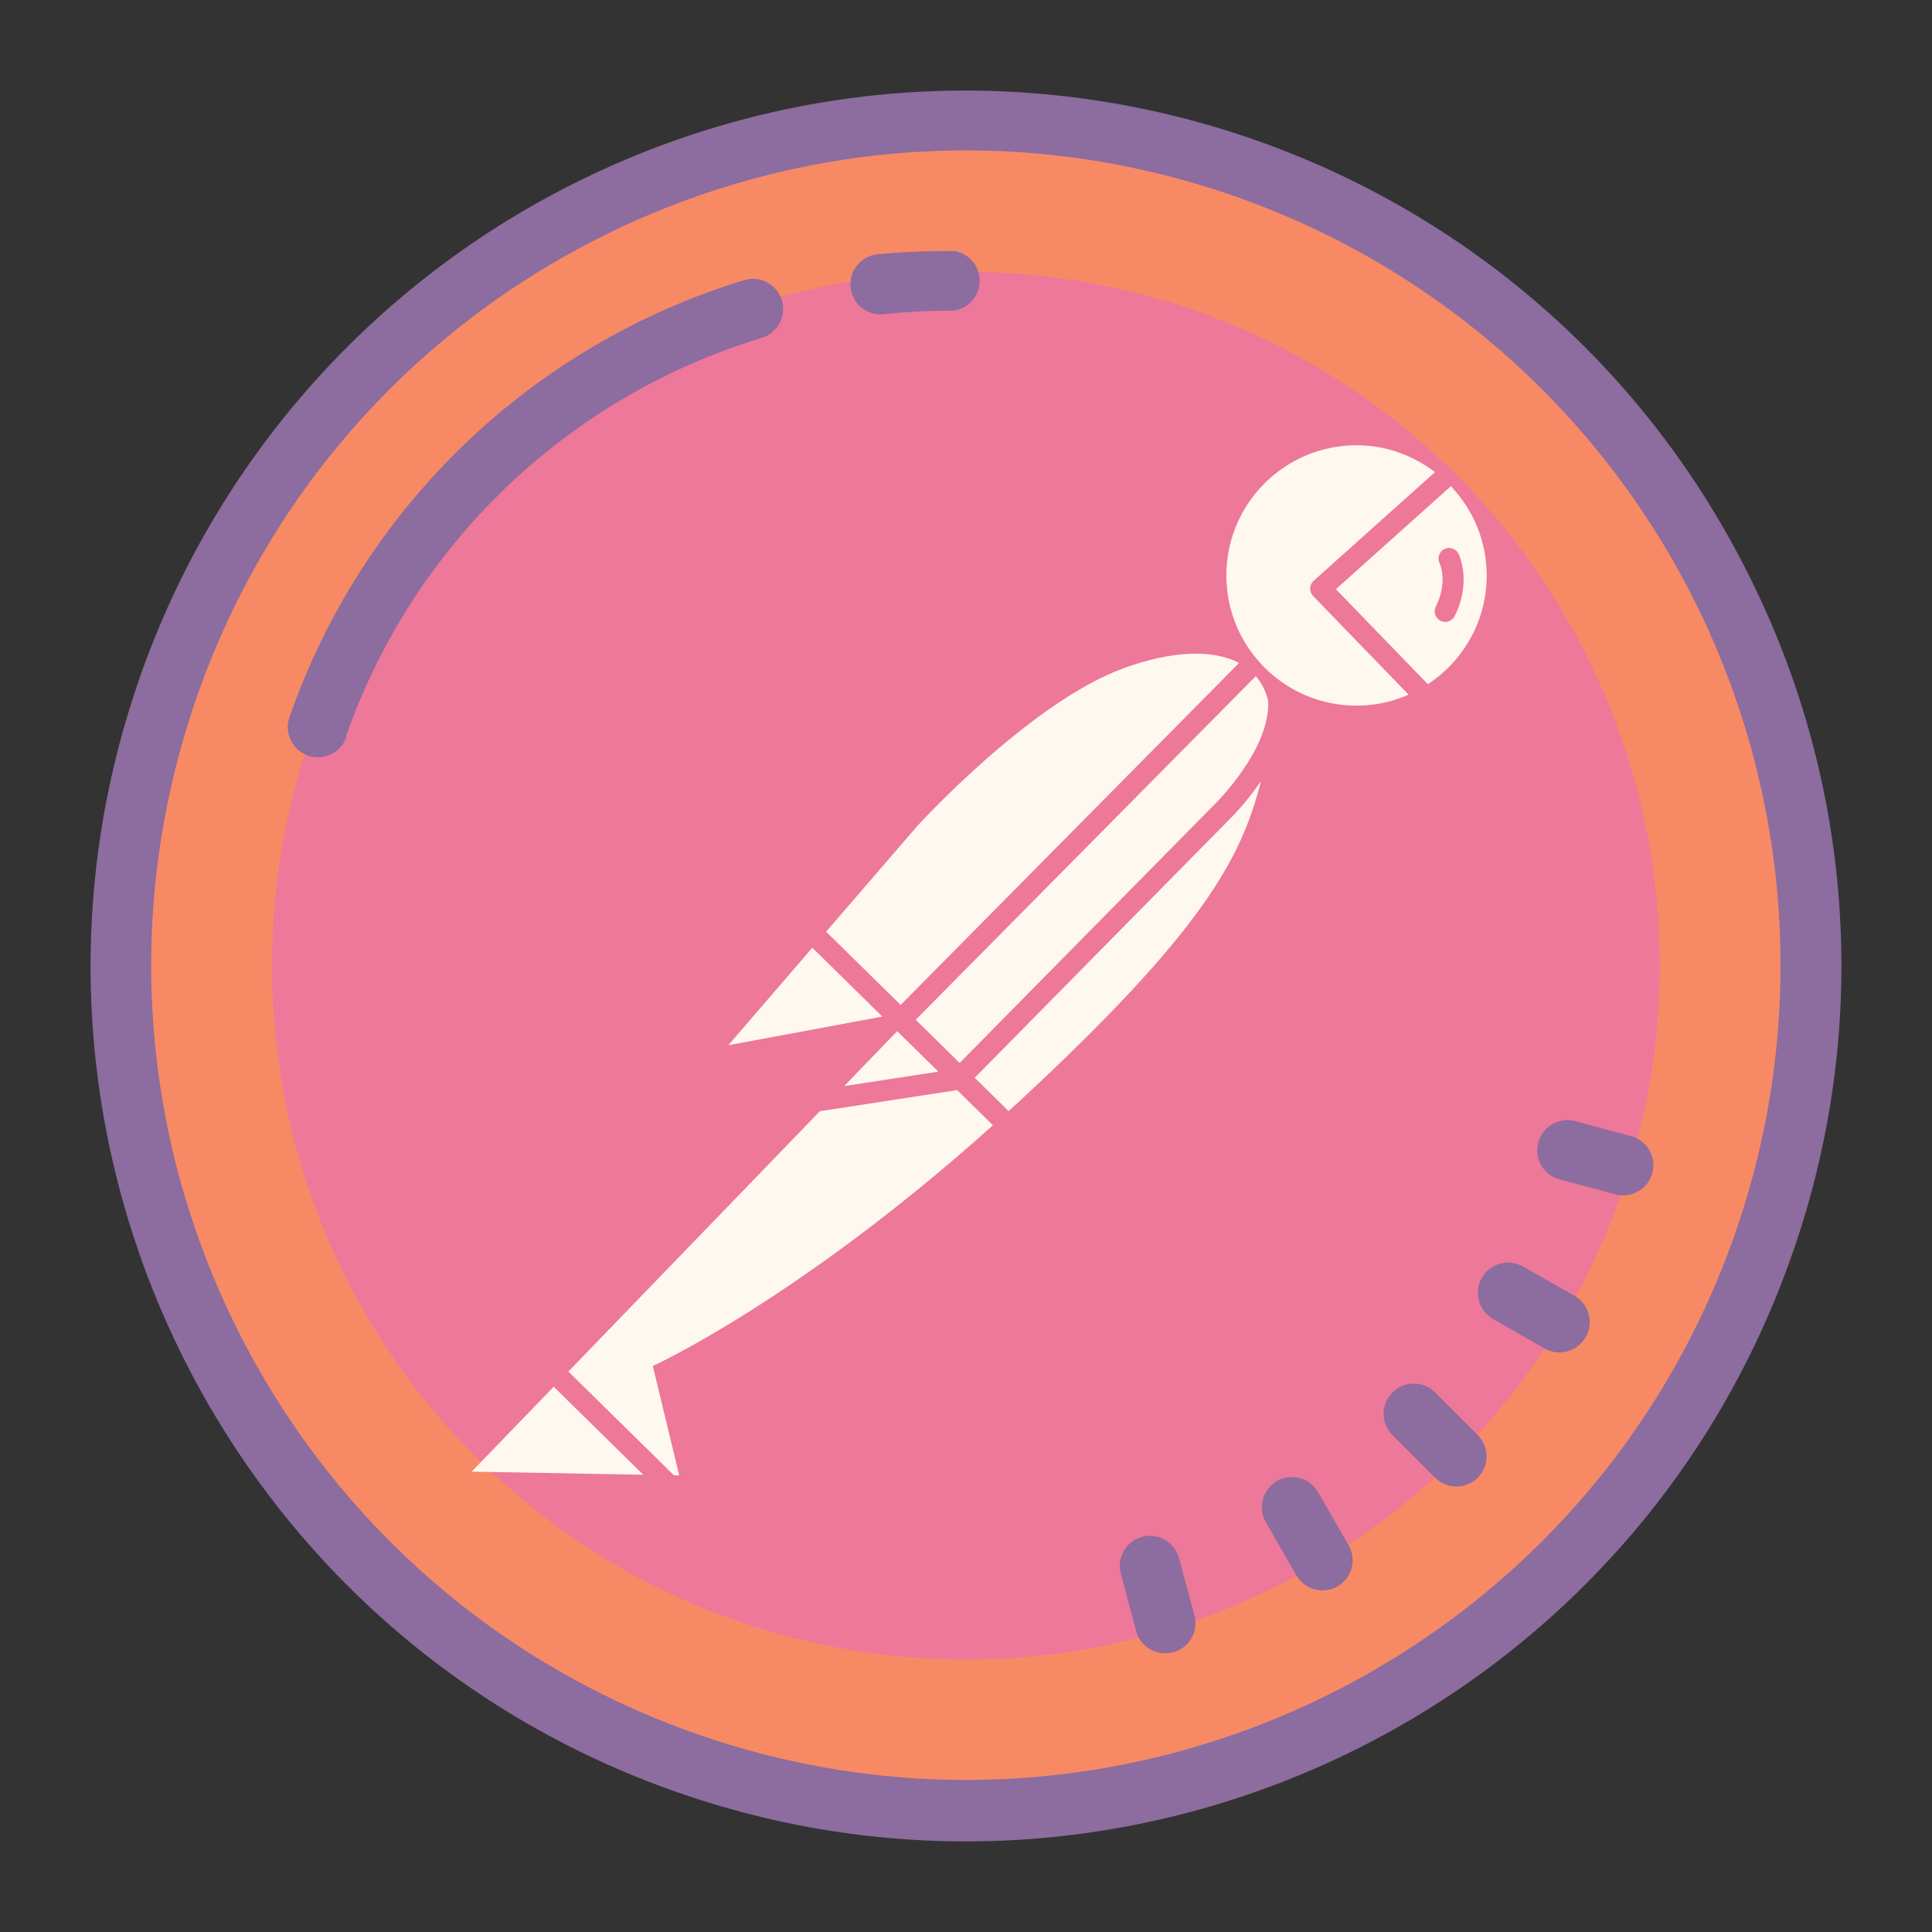 <svg xmlns="http://www.w3.org/2000/svg" xmlns:xlink="http://www.w3.org/1999/xlink" viewBox="0,0,256,256" width="64px" height="64px" fill-rule="nonzero"><rect x="0" y="0" width="256" height="256" fill="#333333" stroke="none"/><g fill="none" fill-rule="nonzero" stroke="none" stroke-width="1" stroke-linecap="butt" stroke-linejoin="miter" stroke-miterlimit="10" stroke-dasharray="" stroke-dashoffset="0" font-family="none" font-weight="none" font-size="none" text-anchor="none" style="mix-blend-mode: normal"><g transform="scale(4,4)"><path d="M5.559,22.837c-5.054,14.604 2.688,30.541 17.293,35.595c14.605,5.054 30.542,-2.687 35.596,-17.292c5.054,-14.605 -2.688,-30.541 -17.292,-35.595c-14.604,-5.054 -30.542,2.687 -35.597,17.292z" fill="#f78a65"></path><path d="M48.246,48.245c-8.978,8.975 -23.532,8.973 -32.507,-0.005c-8.975,-8.978 -8.972,-23.532 0.006,-32.507c8.978,-8.975 23.532,-8.973 32.507,0.005c1.807,1.808 3.301,3.905 4.418,6.205c4.283,8.814 2.507,19.374 -4.424,26.302z" fill="#ed7899"></path><path d="M58.064,19.323c-6.995,-14.397 -24.336,-20.397 -38.734,-13.403c-6.914,3.359 -12.21,9.327 -14.723,16.591c-5.244,15.126 2.767,31.639 17.894,36.882c15.127,5.243 31.639,-2.768 36.883,-17.894c2.544,-7.27 2.069,-15.258 -1.32,-22.176zM57.495,40.81c-4.881,14.08 -20.252,21.538 -34.333,16.658c-14.081,-4.88 -21.539,-20.251 -16.659,-34.332c4.88,-14.081 20.252,-21.539 34.333,-16.658c6.761,2.344 12.315,7.277 15.439,13.715c3.125,6.438 3.563,13.855 1.22,20.617z" fill="#8d6c9f"></path><path d="M46.126,46.125c-0.39,0.39 -0.39,1.023 0,1.413l1.413,1.413c0.39,0.39 1.023,0.39 1.413,0c0.39,-0.39 0.39,-1.023 0,-1.413l-1.413,-1.413c-0.39,-0.39 -1.022,-0.39 -1.413,0z" fill="#8d6c9f"></path><path d="M50.423,41.941c-0.488,-0.259 -1.093,-0.073 -1.351,0.414c-0.246,0.464 -0.091,1.04 0.355,1.317l1.731,0.996c0.482,0.275 1.096,0.107 1.371,-0.375c0.275,-0.482 0.107,-1.096 -0.375,-1.371z" fill="#8d6c9f"></path><path d="M37.837,50.909c-0.533,0.142 -0.851,0.69 -0.708,1.223c0.001,0.002 0.001,0.004 0.002,0.007l0.516,1.929c0.165,0.527 0.726,0.82 1.252,0.655c0.496,-0.155 0.79,-0.664 0.677,-1.171l-0.516,-1.929c-0.139,-0.534 -0.685,-0.854 -1.219,-0.715c-0.002,0.001 -0.003,0.001 -0.004,0.001z" fill="#8d6c9f"></path><path d="M52.14,37.129c-0.539,-0.12 -1.073,0.219 -1.193,0.758c-0.113,0.507 0.181,1.016 0.677,1.171l1.929,0.516c0.539,0.12 1.073,-0.219 1.193,-0.758c0.113,-0.507 -0.181,-1.016 -0.677,-1.171z" fill="#8d6c9f"></path><path d="M42.296,49.065c-0.475,0.278 -0.636,0.888 -0.36,1.364l0.989,1.724c0.259,0.488 0.864,0.673 1.351,0.414c0.488,-0.259 0.673,-0.864 0.414,-1.351c-0.011,-0.02 -0.022,-0.04 -0.034,-0.059l-0.996,-1.731c-0.278,-0.476 -0.888,-0.637 -1.364,-0.361z" fill="#8d6c9f"></path><path d="M31.59,10.29c0.547,-0.076 0.928,-0.581 0.852,-1.127c-0.059,-0.424 -0.382,-0.764 -0.803,-0.844c-0.835,-0.012 -1.67,0.021 -2.502,0.099c-0.552,0.018 -0.984,0.481 -0.965,1.032c0.018,0.552 0.481,0.984 1.032,0.965c0.041,-0.001 0.083,-0.005 0.124,-0.012c0.752,-0.078 1.507,-0.116 2.262,-0.113z" fill="#8d6c9f"></path><path d="M11.45,24.423c2.215,-6.358 7.337,-11.275 13.78,-13.229c0.529,-0.158 0.829,-0.715 0.671,-1.244c-0.158,-0.529 -0.715,-0.829 -1.244,-0.671c-7.037,2.141 -12.631,7.509 -15.059,14.452c-0.196,0.516 0.063,1.093 0.579,1.289c0.516,0.196 1.093,-0.063 1.289,-0.579c0.007,-0.017 0.013,-0.035 0.018,-0.053z" fill="#8d6c9f"></path><path d="M42.009,23.207c-0.083,-0.317 -0.218,-0.591 -0.408,-0.81l-11.267,11.384l1.455,1.431l8.461,-8.582c0.025,-0.024 1.849,-1.824 1.759,-3.423z" fill="#fff8ee"></path><path d="M31.084,35.499l-1.363,-1.34l-1.758,1.82z" fill="#fff8ee"></path><path d="M31.706,36.111l-4.546,0.699l-8.332,8.624l3.497,3.438l0.175,0.003l-0.875,-3.625c0,0 4.82,-2.189 11.267,-7.974z" fill="#fff8ee"></path><path d="M18.342,45.937l-2.717,2.813l5.684,0.103z" fill="#fff8ee"></path><path d="M40.743,27.126l-8.455,8.576l1.123,1.104c0.114,-0.104 0.224,-0.2 0.338,-0.306c6.093,-5.65 7.374,-8.06 8.022,-10.623c-0.486,0.713 -0.985,1.208 -1.028,1.249z" fill="#fff8ee"></path><path d="M29.835,33.29l11.21,-11.328c-0.875,-0.462 -2.224,-0.403 -3.795,0.163c-3.125,1.125 -6.875,5.25 -6.875,5.25l-3.008,3.489z" fill="#fff8ee"></path><path d="M26.909,31.395l-2.784,3.23l5.104,-0.95z" fill="#fff8ee"></path><g fill="#fff8ee"><path d="M43.499,19.743c-0.066,-0.068 -0.102,-0.161 -0.098,-0.256c0.003,-0.095 0.045,-0.185 0.116,-0.248l4.018,-3.599c-0.724,-0.551 -1.617,-0.89 -2.597,-0.89c-2.382,0 -4.313,1.931 -4.313,4.313c0,2.382 1.931,4.313 4.313,4.313c0.614,0 1.195,-0.132 1.724,-0.364z"></path><path d="M44.254,19.518l3.045,3.147c1.173,-0.771 1.95,-2.094 1.95,-3.603c0,-1.148 -0.456,-2.184 -1.187,-2.957zM48.188,20.407c-0.061,0.123 -0.185,0.193 -0.313,0.193c-0.052,0 -0.106,-0.012 -0.156,-0.037c-0.173,-0.086 -0.243,-0.296 -0.156,-0.47c0.409,-0.817 0.135,-1.415 0.124,-1.44c-0.082,-0.173 -0.01,-0.382 0.162,-0.466c0.172,-0.083 0.379,-0.016 0.465,0.156c0.018,0.037 0.446,0.92 -0.126,2.064z"></path></g></g></g></svg>
